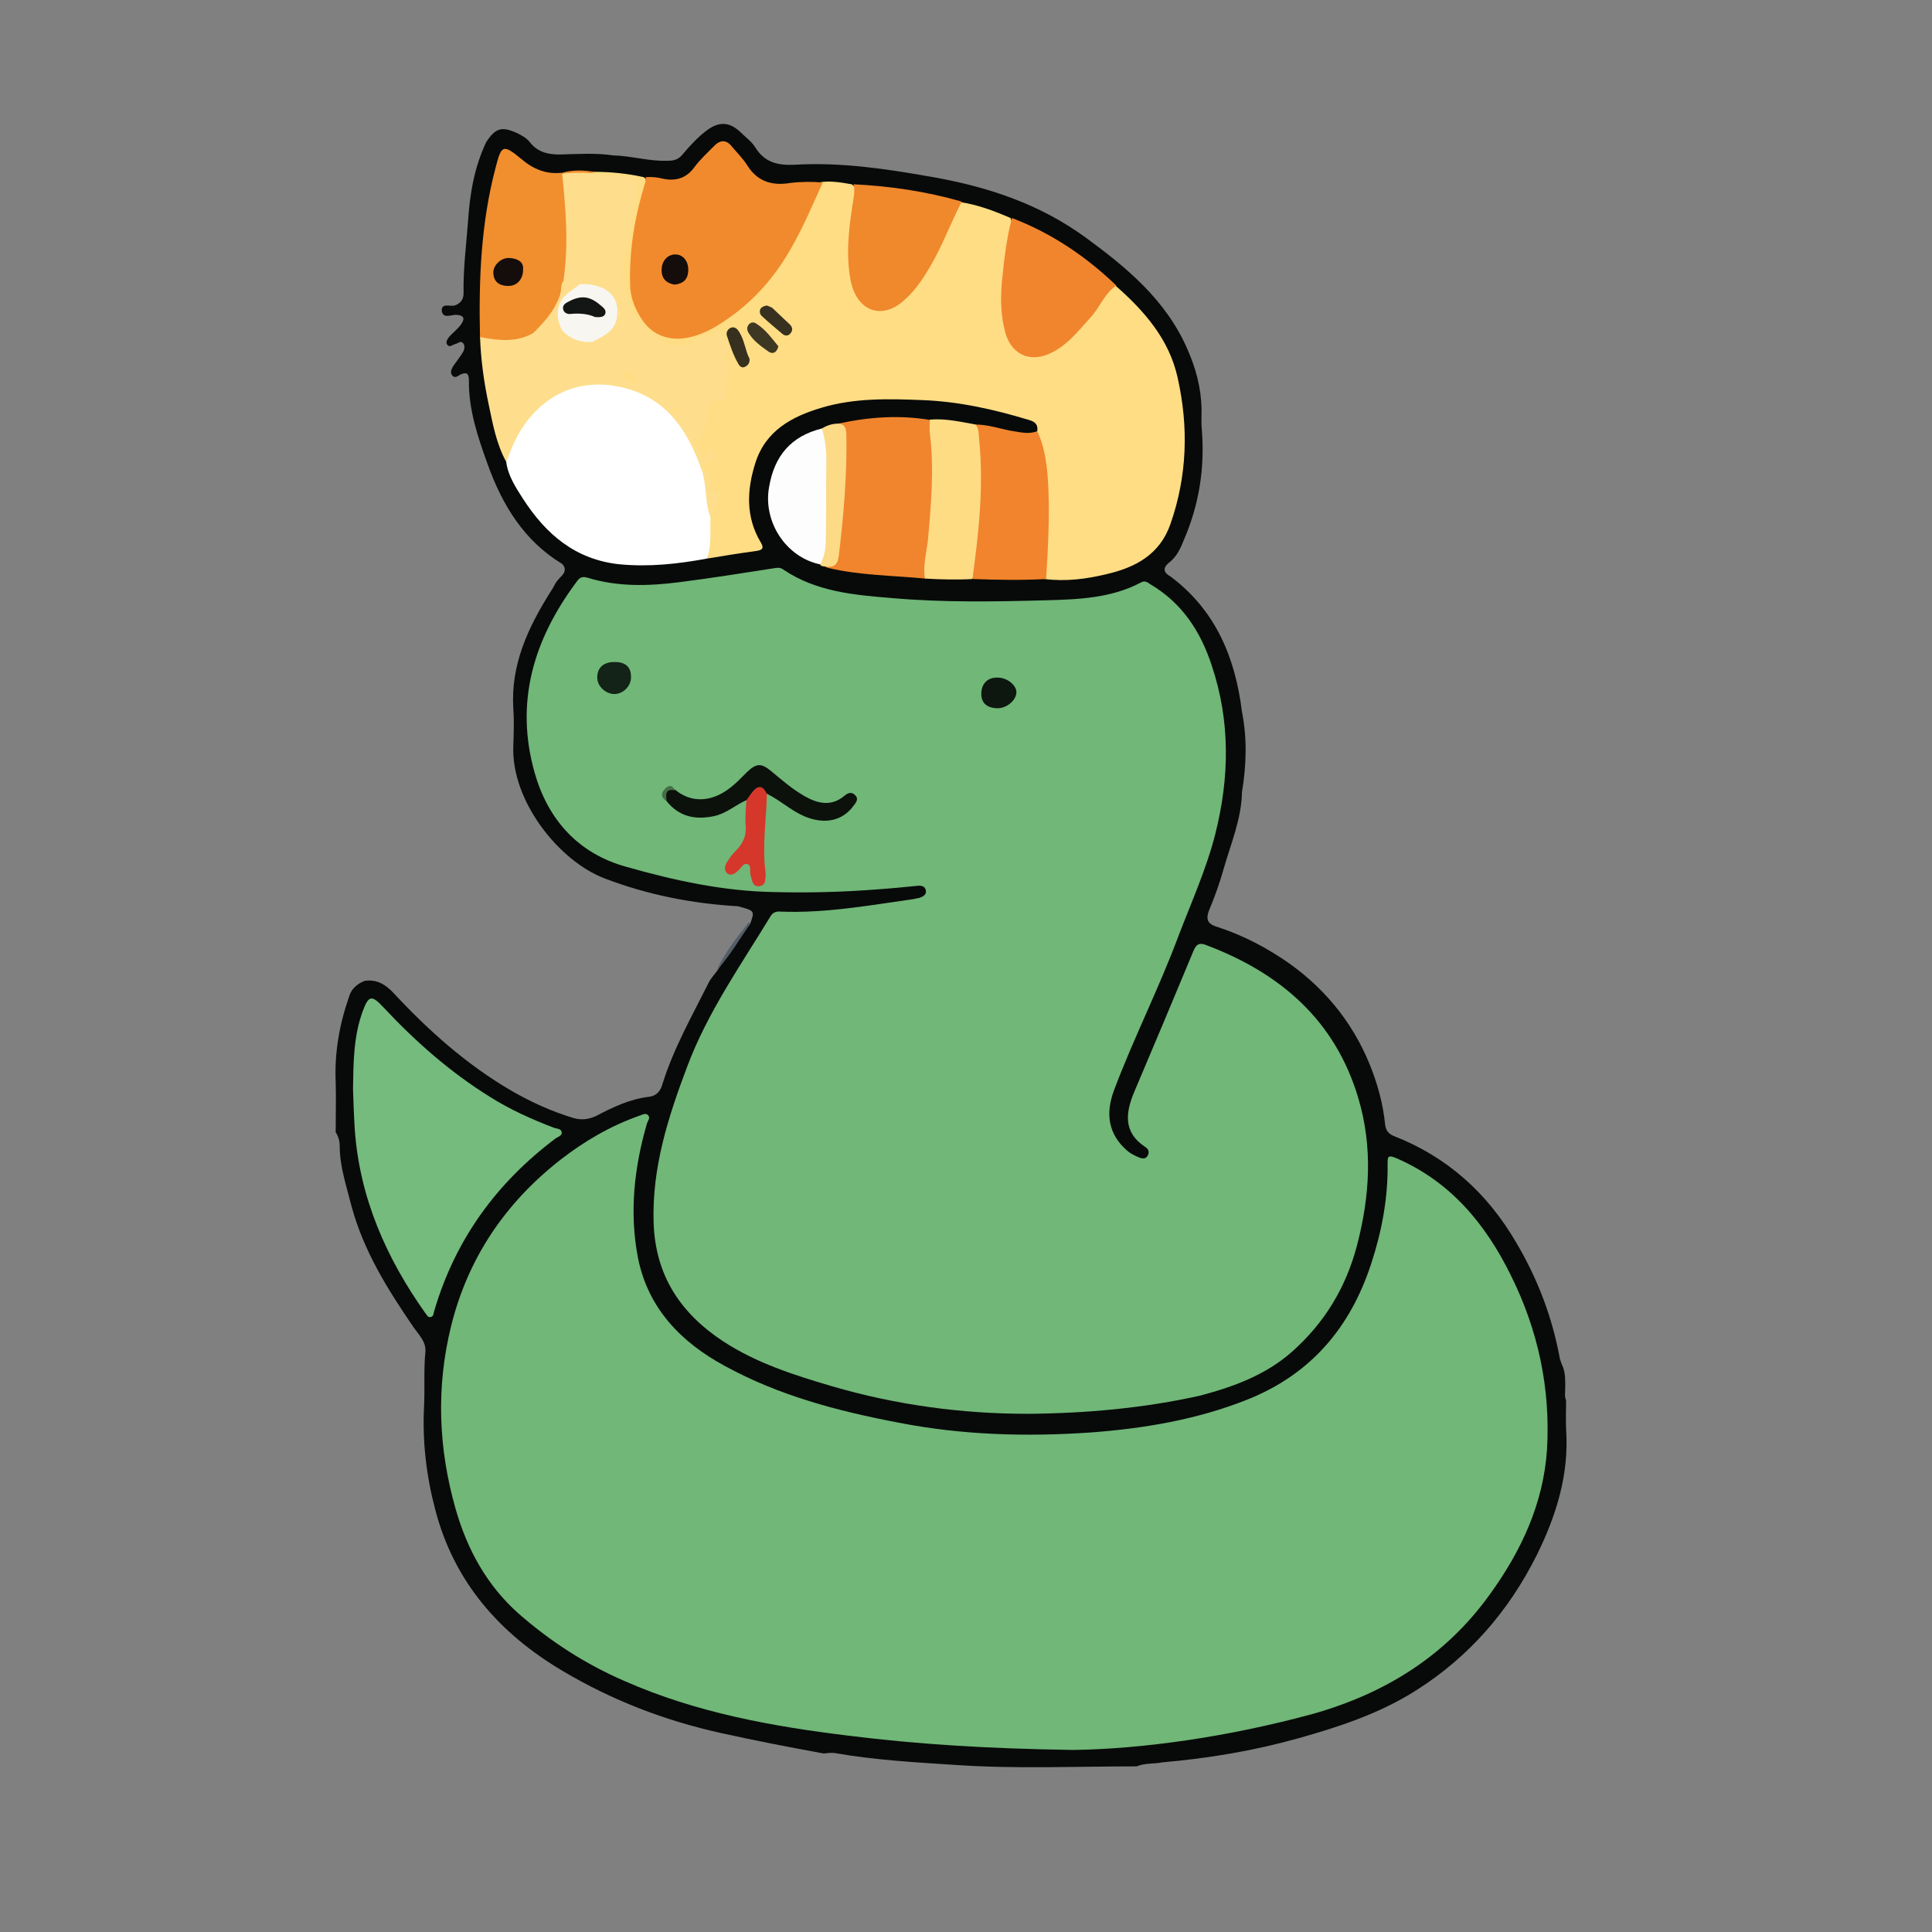 <?xml version="1.0" encoding="utf-8"?>
<!-- Generator: Adobe Illustrator 22.0.1, SVG Export Plug-In . SVG Version: 6.00 Build 0)  -->
<svg version="1.1" id="Layer_1" xmlns="http://www.w3.org/2000/svg" xmlns:xlink="http://www.w3.org/1999/xlink" x="0px" y="0px"
	 viewBox="0 0 435.1 435.1" enable-background="new 0 0 435.1 435.1" xml:space="preserve">
<rect x="0" y="0" width="435.1" height="435.1" fill="#808080" stroke="none"/>
<g id="W76SoM.tif">
	<g>
		<g>
			<path fill="#080A09" d="M75.6,255c0-3.7,0.1-7.5,0-11.2c-0.3-6.6,0.8-13,3-19.3c0.5-1.8,1.8-2.9,3.5-3.6c2.6-0.4,4.6,0.7,6.4,2.6
				c7.9,8.5,16.5,16.2,26.6,22.1c4.5,2.6,9.1,4.7,14.1,6.2c1.8,0.5,3.4,0.3,5.1-0.5c3.8-2,7.6-3.8,11.9-4.3c1.7-0.2,2.6-1.4,3-2.9
				c2.5-8,6.6-15.2,10.3-22.6c0.5-1.1,1.4-2,2.1-3c2.4-3.5,4.8-7.1,7.4-10.6c1-2.8,0.9-2.8-2.8-3.8c-10.3-0.6-20.5-2.6-30.1-6.3
				c-10.2-3.9-21-17.4-20.5-29.8c0.1-2.8,0.2-5.7,0-8.5c-0.6-9.8,3.3-18.1,8.3-26.1c0.3-0.4,0.5-0.8,0.8-1.3c0.4-0.9,1-1.6,1.7-2.3
				c0.8-0.8,1.2-1.8,0.2-2.8c-8.6-5.2-13.5-13.3-16.8-22.5c-2.2-6.1-4.3-12.3-4.2-18.9c0-1.7-0.7-1.8-2-1.2
				c-0.5,0.3-1.2,0.9-1.8,0.1c-0.5-0.7-0.1-1.4,0.3-2.1c0.7-1,1.5-2,2.1-3c0.4-0.6,0.6-1.5,0.1-2.1c-0.6-0.7-1.2,0.1-1.8,0.2
				c-0.6,0.1-1.2,0.9-1.8,0.1c-0.4-0.6,0.1-1.3,0.5-1.8c0.8-0.9,1.9-1.7,2.6-2.7c0.8-1.1,1-2.1-1.1-2.2c-1.1,0-2.9,0.9-3.2-0.8
				c-0.2-2,1.9-1,2.9-1.3c1.4-0.5,2-1.4,2-2.8c-0.1-5.4,0.6-10.8,1-16.1c0.4-6.2,1.4-12.2,4.1-17.9c2.1-3.2,3.5-3.6,7-2l0,0
				c1,0.5,2.1,1.1,2.8,2c1.7,2.2,4,2.8,6.7,2.8c4-0.1,8.1-0.4,12.1,0.2c4.2,0.1,8.2,1.4,12.4,1.2c1.3,0,2.3-0.3,3.2-1.4
				c1.7-2,3.5-4,5.7-5.6c2.7-1.9,5-1.7,7.4,0.6c1.1,1.1,2.5,2.1,3.3,3.4c2.1,3.4,5.1,4.1,8.9,3.9c10.3-0.6,20.4,0.9,30.6,2.7
				c12.7,2.2,24.5,6.1,34.9,13.7c9.3,6.8,18.1,14.1,22.9,25.1c1.9,4.3,3.1,8.7,3.2,13.5c0,1.7-0.1,3.5,0.1,5.2
				c0.6,8.4-0.7,16.4-4,24.1c-0.8,2-1.6,3.9-3.4,5.3c-1.6,1.3-1.2,2.3,0.4,3.2c10.1,7.6,14.5,18.2,16,30.4c1.2,6,1,12.1,0,18.1
				c-0.1,6-2.5,11.6-4.1,17.2c-0.9,3.2-2,6.3-3.3,9.4c-0.9,2.3-0.1,3.2,2,3.8c5.8,1.9,11.1,4.7,16.1,8.2
				c8.8,6.3,15.1,14.5,18.8,24.6c1.3,3.6,2.3,7.4,2.7,11.3c0.1,1.3,0.5,2.3,1.9,2.9c12.1,4.7,21.2,12.9,27.7,24.1
				c4.8,8.1,8.1,16.8,9.8,26.1c0.1,0.4,0.3,0.8,0.4,1.2c0.9,1.7,0.8,3.7,0.8,5.5c0,0.9-0.2,1.8,0.2,2.7c0,2.2-0.1,4.3,0,6.5
				c0.7,10.1-2.2,19.4-6.6,28.3c-6.3,12.6-15.2,22.9-27.2,30.5c-8.2,5.2-17.3,8.2-26.6,10.8c-10,2.8-20.2,4.5-30.6,5.4
				c-1.9,0.4-3.8,0.1-5.7,0.9c-13.5,0-27,0.6-40.5-0.3c-9.2-0.6-18.4-1.1-27.5-2.7c-0.8-0.1-1.6,0-2.5,0.1
				c-7.7-1.4-15.4-2.9-23.1-4.6c-12.7-2.8-24.6-7.4-35.7-14c-14.2-8.4-24.5-20.1-28.7-36.4c-2-7.6-2.9-15.3-2.5-23.2
				c0.2-4.1-0.1-8.2,0.3-12.2c0.2-2.3-1.4-3.8-2.6-5.5c-5.9-8.6-11.4-17.4-14.1-27.6c-1.1-4.4-2.6-8.7-2.6-13.4
				C76.5,257,76.2,255.9,75.6,255z"/>
			<path fill="#535E69" d="M169,208c-2.5,3.5-4.6,7.3-7.6,10.5c1.8-3.9,4.4-7.2,7-10.5C168.6,207.7,168.8,207.7,169,208z"/>
			<path fill="#70B778" d="M231.5,318.4c-15,0-29.7-2-44.1-6.2c-8.5-2.5-17-5.2-24.5-10.1c-9.6-6.3-15.3-14.8-15.7-26.7
				c-0.4-12.5,3.3-23.9,7.6-35.3c4.6-12.2,12-22.7,18.7-33.7c0.5-0.9,1.3-1.2,2.3-1.1c10,0.4,19.9-1.4,29.8-2.8
				c0.5-0.1,1-0.2,1.5-0.3c0.8-0.3,1.6-0.7,1.4-1.7c-0.2-1-1.1-1.1-2-1c-3,0.3-6,0.6-9,0.8c-7.7,0.6-15.4,0.8-23.2,0.6
				c-11.4-0.2-22.4-2.6-33.3-5.7c-10.8-3-17.6-10.6-20.6-21.2c-4.5-15.9-0.2-30,9.4-42.9c0.6-0.9,1.2-1.4,2.5-1
				c6.8,2.1,13.8,1.9,20.8,1c7-0.9,14-2,21-3.1c0.7-0.1,1.5-0.3,2.2,0.2c7.5,5.1,16.1,5.8,24.7,6.5c11.4,1,22.8,0.8,34.2,0.5
				c7.4-0.2,15-0.4,21.9-4.1c0.8-0.4,1.4,0.1,2,0.5c7.1,4.2,11.3,10.6,13.8,18.3c4.2,12.5,4,25.2,0.8,37.9c-2,7.9-5.4,15.4-8.3,23
				c-4.4,11.8-10.1,23-14.5,34.7c-2.1,5.6-1.1,10.1,2.9,13.6c0.8,0.7,1.8,1.2,2.8,1.6c0.8,0.3,1.5,0.3,1.9-0.5
				c0.4-0.8,0.1-1.5-0.6-1.9c-5-3.3-4.4-7.7-2.5-12.3c4.5-10.6,9-21.3,13.4-31.9c0.7-1.7,1.6-1.8,3-1.2
				c16.6,6.3,28.9,16.9,34.1,34.4c3.3,11.1,2.6,22.1-0.3,33.2c-2.5,9.5-7.3,17.4-14.6,23.9c-6,5.3-13.2,7.9-20.7,9.9
				C257.8,317.1,244.7,318.3,231.5,318.4z"/>
			<path fill="#70B778" d="M241.7,394.1c-19.8-0.3-35.2-1.3-50.5-3.2c-17.3-2.1-34.4-5.2-50.5-12.3c-8.8-3.8-16.7-8.9-23.9-15.2
				c-7.2-6.4-11.6-14.5-14.2-23.6c-3.9-13.7-4.4-27.4-1-41.2c3.8-15.3,12.2-27.7,24.6-37.4c5.4-4.2,11.2-7.6,17.7-9.9
				c0.7-0.2,1.5-0.8,2.1-0.1c0.5,0.6-0.1,1.2-0.3,1.8c-2.9,10-4,20.2-2,30.4c2.3,11.3,9.7,18.9,19.5,24.2
				c12.2,6.7,25.5,10.2,39.2,12.8c14.3,2.8,28.8,3.2,43.3,2.2c12-0.9,23.9-2.9,35.2-7.4c14.3-5.7,23.2-16.2,27.9-30.6
				c2.4-7.3,3.8-14.8,3.7-22.5c0-1.5,0-2.1,1.9-1.3c12.3,5.3,20.2,14.9,25.9,26.5c6.1,12.3,8.9,25.4,8.1,39.1
				c-0.8,12.2-5.8,22.9-12.9,32.7c-10,13.9-23.6,22.3-39.9,26.9C276.5,391.2,257.1,393.9,241.7,394.1z"/>
			<path fill="#FFDD84" d="M233.6,97.1c0.2-1.4-0.4-2.1-1.8-2.5c-7.9-2.4-15.9-4.2-24.2-4.5c-7.5-0.3-15.1-0.5-22.5,1.7
				c-6.8,2-12.7,5.2-15,12.5c-1.9,6-2.2,12.1,1.2,17.8c0.8,1.3,0.5,1.8-1.1,2c-3.7,0.5-7.4,1.1-11,1.7c-0.4-3,0.3-6,0.2-9
				c0.2-1.2,0.8-2.4,0.9-3.6c0.1-0.8,0.4-1.6-0.6-2.1c-0.7-0.3-0.7-1.1-0.7-1.7c0-0.5,0.3-1,0-1.5c-1.4-2-1.9-3.8,0.3-4.6
				c-0.6,1-1.5,0.6-2.2-0.7c-1-1.7-1.7-3.3,0.3-4.8c1.1-0.9,1-2.2,1-3.5c0-2.2,0.6-3.9,3-4.5c1.1-0.2,1.4-1.1,1.4-2.1
				c0-1.3,0.5-2.7,0.5-3.9c0-2.2-0.4-4.3-0.7-6.5c-0.1-1.1-1-1.7-2.2-1c-1.4,0.8-3.1,1.2-4.6,1.8c-2.4,0.9-5.1,1.2-7.6-0.7
				c-2.2-1.7-4.6-3-5.8-5.7c-0.4-1.1-0.9-2.3-1.5-3.4c-0.2-0.5-0.2-1-0.3-1.5c-0.4-2.1-1.2-4-1.3-6.1c1.1-4.9,1.8-9.9,2.9-14.8
				c0.3-1.1,0.4-2.3,0.3-3.4c0-1.2-0.6-1.8-1.8-1.9c-1.8,0-3.6-0.6-5.4-0.5c-1,0-2,0.1-2.7-0.9c0.2-0.9,0.9-0.4,1.3-0.5
				c3.8,0,7.5,0.4,11.1,1.2c0.9,0.7,0.4,1.5,0.2,2.3c-2.1,7.4-3.3,14.9-2.9,22.6c0.3,5.3,4,9.9,8.8,10.7c2.5,0.4,4.8-0.3,7-1.4
				c8.1-4,14.3-10.2,18.8-18c2.4-4.3,4.6-8.6,6.4-13.2c0.3-0.8,0.8-1.4,1.6-1.9c2.3-0.3,4.6,0.1,6.9,0.5c1.3,0.8,0.8,2,0.6,3.2
				c-0.7,4.5-1.2,9.1-1.1,13.7c0,2.2,0.4,4.3,1.1,6.4c1.5,4.6,5.5,5.9,9.5,3.1c2.8-2,4.6-4.8,6.3-7.7c2.4-4,4.3-8.3,6.2-12.5
				c0.4-0.9,0.6-1.9,1.8-2.2c4,0.6,7.7,2,11.4,3.6c0.5,1.2,0.1,2.4,0,3.7c-0.8,5.2-1.8,10.3-1.7,15.5c0,2.5,0.5,5,1.3,7.3
				c1.1,3.4,4.4,4.9,7.8,3.8c2.9-1,5-3,7-5.1c2.4-2.5,4.5-5.3,6.5-8.2c0.6-0.9,1.2-2.1,2.7-1.8c6.5,5.7,12.1,12.1,14,20.7
				c2.5,11.1,2.2,22.1-1.6,33c-2.4,6.9-7.9,9.8-14.4,11.3c-4.5,1.1-9.2,1.7-13.9,1.1c-1-1.1-0.7-2.5-0.6-3.8
				c0.6-9.3,1.2-18.6-1.4-27.7C233.4,98.3,233.4,97.7,233.6,97.1z"/>
			<path fill="#74BB7D" d="M79.5,245.2c0.1-5.9,0.1-11.8,2.2-17.5c1.3-3.5,2-3.7,4.6-0.9c7.2,7.7,15,14.6,24,20.2
				c4.6,2.9,9.5,5.1,14.5,7c0.6,0.2,1.7,0.2,1.7,1.1c0,0.7-0.8,0.9-1.4,1.3c-13.3,10-22.6,22.8-27.3,38.8c-0.2,0.5-0.1,1.3-0.8,1.4
				c-0.7,0.2-0.9-0.6-1.3-1C87,283.3,81,269.8,79.9,254.4C79.7,251.3,79.6,248.3,79.5,245.2z"/>
			<path fill="#FFFFFF" d="M160,116.5c-0.1,3.1,0.3,6.3-0.8,9.3c-6.5,1.2-12.9,1.9-19.5,1.3c-10.1-1-16.8-6.8-22-14.9
				c-1.6-2.5-3.3-5.1-3.7-8.2c0.5-5.8,3.9-10,8.1-13.5c11.7-9.5,28.5-3.2,34,9.6C158.5,105.4,159.8,110.8,160,116.5z"/>
			<path fill="#F18A2D" d="M185.3,41.1c-2.2,4.8-4.2,9.6-6.8,14.2c-3.4,6.2-7.8,11.5-13.5,15.7c-3,2.2-6.1,4.2-9.9,5
				c-4.2,0.9-8.1-0.4-10.5-4c-1.6-2.4-2.7-5-2.7-8.1c-0.2-7.8,1.1-15.3,3.4-22.8c0.1-0.4,0.1-0.8,0.1-1.2c1.2-0.1,2.5,0,3.7,0.3
				c3,0.7,5.5,0,7.4-2.7c1.3-1.7,2.9-3.2,4.4-4.7c1.4-1.4,2.8-1.3,4,0.3c1.1,1.3,2.4,2.6,3.3,4c2.3,3.8,5.7,4.8,9.8,4.1
				C180.5,40.9,182.9,40.9,185.3,41.1z"/>
			<path fill="#FEDE8C" d="M160,116.5c-1.3-3.4-0.8-7-1.9-10.4c-2.9-8.4-7.3-15.6-16.3-18.4c-13-4-23.3,3.3-27.3,15.2
				c-0.1,0.4-0.3,0.7-0.5,1.1c-2.2-4-3-8.4-3.9-12.7c-1.1-5.1-1.8-10.2-2-15.5c0.6-0.5,1.4-0.6,2.1-0.4c3.2,0.6,6.4,0.3,9.4-1
				c1.8-0.4,3.8,0.8,5.4-1c0.4-0.5,1.2,0.1,1.8,0.4c1.9,1.7,4.1,2.4,6.6,2.6c1.1,0.4,2.2,1,3-0.5c0.8-1.5,1.8-1.4,3.3-0.5
				c-0.9-1.7-0.7-3.4-0.7-5.1c0-4.9-3-7.2-7.8-6.1c-0.2,0.1-0.5,0.1-0.7,0.2c-0.6,0.1-1.1,0.3-1.7,0.5c-1.7,0.5-2.3-0.1-2.1-1.8
				c0.1-0.2,0.2-0.5,0.3-0.7c0.3-0.3,0.6-0.8,1-0.8c3.7,0,4.8-2.9,6.1-5.6c0.4-0.8,0.7-1.8,1.9-1.7c1.1,0.1,1.4,1.1,1.6,1.9
				c-0.2-2.5,0.6-5.1,0.5-7.7c0-0.3,0-0.8,0.2-0.9c2.4-1.1,3.2-3.9,5.3-5.3c-0.3,3.3-1.2,6.6-1.7,9.9c-0.4,2.9-1.1,5.8-1.8,8.6
				c-1.3,2.5,0.1,4.2,1.5,6c0,0.5,0,1,0,1.5c0.9,0.8,0,2.5,1.5,3c1.4,1.9,3.3,3.2,5,4.8c2,1.9,4.1,1.7,6.3,1.7c0.5,0,1.3,0,1.4-0.2
				c1-2.3,3.8-0.8,5.2-2.5c0.4-0.5,1.6-0.5,1.8,0.1c0.3,1.3,1.9,2.4,1.1,3.9c-0.6,1-0.9,1.7,0.3,2.4c0.5,0.3,0.5,0.9,0.3,1.4
				c-0.8,1.9-1,3.8-0.9,5.8c0,1.2-0.9,1.6-1.9,1.6c-2,0-2.5,1.3-2.6,3c-0.1,2.1,0.2,4-2,5.7c-1.5,1.1,0.9,2.7,1.3,4.8
				c0.8-1.4,1.2-2.3,1.7-3.1c0.3,1.3,1.9,2.8-0.8,3.4c-1.1,0.3-0.8,1.6-0.2,2.2c0.8,1,1.3,1.8,0.7,3.1c-0.1,0.2,0,0.9,0.1,0.9
				c3.7,0.5,0.6,2.7,1,4C160.9,115,160.3,115.8,160,116.5z"/>
			<path fill="#F1852E" d="M208.4,130.3c-7.3-0.7-14.7-0.7-21.9-2.4c-0.2-0.1-0.5-0.2-0.7-0.3c2.7-1.5,2.8-4.2,2.9-6.7
				c0.2-7,1.6-14,1.2-21c-0.1-1.6-0.3-3.1-1.1-4.5c6.9-1.5,13.8-2,20.8-0.8c1.5,2.6,0.9,5.5,1.1,8.3c0.6,8.8-0.6,17.6-1.8,26.3
				C208.8,129.5,208.6,129.9,208.4,130.3z"/>
			<path fill="#F18E2E" d="M120.1,75c-3.9,2.2-7.9,1.7-12,0.9c-0.3-12.8,0.2-25.6,3.5-38.1c1.3-4.9,1.5-5.6,5.8-2
				c2.7,2.3,5.6,3.5,9.1,3.1c0.1,0.1,0.2,0.2,0.3,0.3c1.7,5.4,1.5,11,1.5,16.5c0,2.5,0.3,5-1.3,7.2l0,0c0,2.6-0.7,5-2,7.2
				C123.7,72.2,122.2,73.9,120.1,75z"/>
			<path fill="#F1842D" d="M233.6,97.1c1.9,4.1,2.3,8.5,2.5,12.9c0.3,6.8-0.1,13.6-0.5,20.4c-5.5,0.3-11,0.2-16.5,0
				c-0.9-0.9-0.5-2-0.4-3.1c0.6-6.6,1.8-13.2,1.5-19.8c-0.2-4-0.6-7.9-0.6-11.9c2.8,0,5.4,0.9,8,1.4
				C229.7,97.3,231.6,97.9,233.6,97.1z"/>
			<path fill="#F1852E" d="M251.4,64.3c-2.7,1.8-3.7,5-5.9,7.3c-2.8,3.1-5.4,6.5-9.5,8.2c-4.4,1.8-8.3-0.2-9.6-4.9
				c-1-3.7-1.1-7.4-0.8-11.1c0.5-4.9,1-9.9,2.3-14.7C236.8,52.5,244.5,57.7,251.4,64.3z"/>
			<path fill="#F0882C" d="M216.6,45.4c-2.6,5-4.5,10.3-7.4,15.1c-1.6,2.7-3.4,5.3-5.9,7.4c-5.1,4.3-10.6,1.9-11.8-5.1
				c-1.1-6.2-0.2-12.4,0.8-18.6c0.1-0.9,0.2-1.8-0.1-2.7C200.4,41.9,208.6,43.1,216.6,45.4z"/>
			<path fill="#FDDC84" d="M219.7,95.6c0.8,1,0.7,2.1,0.8,3.3c1.1,10.6-0.1,21.1-1.5,31.5c-3.6,0.2-7.1,0.1-10.7-0.1
				c-0.5-3,0.4-5.9,0.7-8.9c0.7-7.9,1.4-15.9,0.4-23.9c-0.1-1,0-2,0-3C213,94.2,216.3,95,219.7,95.6z"/>
			<path fill="#FDFDFD" d="M184.7,127.1c-7.7-1.6-12.9-9.6-11.5-17.4c1.2-7.1,5-11.5,11.9-13.2c1.4,1.1,1.6,2.7,1.7,4.2
				c0.2,7,0.3,14.1,0,21.1C186.6,123.7,186.9,126,184.7,127.1z"/>
			<path fill="#FCDA86" d="M184.7,127.1c1.2-2,1.3-4.3,1.3-6.5c0.1-5.7,0-11.3,0.1-17c0-2.4-0.3-4.8-1-7.1c1.1-0.7,2.4-1.1,3.7-1.1
				c1.4,0.1,1.7,0.9,1.8,2.2c0.2,9.2-0.6,18.4-1.7,27.6c-0.3,2.2-1.2,2.6-3,2.4C185.4,127.5,184.9,127.6,184.7,127.1z"/>
			<path fill="#F18E2E" d="M134.3,38.8c-0.4,0.1-0.8,0.1-1.2,0.2c-2.1,1.1-4.3,1-6.4,0.1c0,0-0.1-0.2-0.1-0.2
				C129.1,38.2,131.7,38.3,134.3,38.8z"/>
			<path fill="#0C110C" d="M168.1,180.2c-2.5,1.1-4.5,3-7.3,3.6c-4.3,0.9-7.9,0.1-10.7-3.4c-0.5-0.8-0.7-1.7,0-2.5
				c0.6-0.7,1.3-0.4,2,0c3.5,2.9,8,2.8,12.1-0.3c1.5-1.1,2.7-2.4,4-3.7c2.1-2,3.2-2.1,5.4-0.3c2.4,2,4.8,4.1,7.6,5.7
				c3,1.7,6,2.4,9-0.1c0.7-0.6,1.6-1,2.4-0.1c0.9,0.9,0.1,1.7-0.4,2.4c-2.5,3.4-6.5,4.2-10.9,2.4c-3.1-1.3-5.5-3.6-8.5-5.1
				c-1.3-0.7-2.5-0.8-3.4,0.7C169,179.9,168.6,180.2,168.1,180.2z"/>
			<path fill="#D5372B" d="M168.1,180.2c0.4-0.6,0.9-1.2,1.3-1.8c1.3-1.6,2.4-1.6,3.3,0.4c-0.1,5.9-1.1,11.7-0.3,17.6
				c0.1,0.6,0,1.3-0.1,2c-0.1,0.7-0.6,1.1-1.4,1.2c-0.7,0-1.1-0.2-1.4-0.9c-0.2-0.5-0.3-1.1-0.5-1.7c-0.2-0.8,0.3-2.1-0.7-2.4
				c-0.9-0.3-1.4,0.9-2.1,1.5c-0.7,0.7-1.6,1.2-2.4,0.6c-0.8-0.6-0.6-1.7-0.1-2.5c0.6-1,1.3-1.9,2.1-2.7c1.7-1.7,2.4-3.6,2.1-6
				C167.8,183.7,168,182,168.1,180.2z"/>
			<path fill="#132317" d="M138.6,149.1c2.3,0,3.6,1.2,3.5,3.5c0,2-1.9,3.8-3.9,3.7c-1.9-0.1-3.7-1.8-3.7-3.7
				C134.5,150.3,136,149,138.6,149.1z"/>
			<path fill="#0D170F" d="M224.5,159.5c-2.4-0.1-3.6-1.3-3.5-3.5c0.1-2.1,1.5-3.5,3.7-3.4c2.2,0,4.3,1.8,4.2,3.4
				C228.8,157.8,226.6,159.6,224.5,159.5z"/>
			<path fill="#456F47" d="M152,178c-2.3-0.5-2,1.1-1.9,2.4c-1.3-0.8-1.3-1.8-0.3-2.8C150.6,176.8,151.4,176.7,152,178z"/>
			<path fill="#FEDD8D" d="M126.6,39.1c2.1-0.2,4.3-0.3,6.4-0.1c2.6,0.8,5.3,0.7,8,0.9c2,0.1,2.7,0.7,2.4,2.6
				c-0.8,0.7-1.2,1.6-1.4,2.6c-0.2,1.3-0.7,1.9-2,2c-1.5,0-1.6,1.2-1.5,2.3c0.2,3-0.9,5.8-0.5,9.1c-1.4-0.6-0.8-1.7-1.2-2.3
				c-0.3-0.5-0.3-1.3-1-1.3c-0.7-0.1-0.8,0.7-1.1,1.2c-0.3,0.6-0.5,1.2-0.8,1.8c-1.4,2-1.8,5.2-5.5,4.3c-0.4-0.1-1,0.6-1.5,0.9
				C128.1,55,127.4,47,126.6,39.1z"/>
			<path fill="#37301F" d="M168.8,80.8c0.1,1-0.4,1.5-1,1.8c-0.8,0.4-1.3-0.2-1.6-0.8c-1.1-1.9-1.8-4.1-2.5-6.2
				c-0.2-0.7,0.1-1.3,0.7-1.7c0.8-0.4,1.4-0.1,1.9,0.6C167.7,76.5,167.8,78.9,168.8,80.8z"/>
			<path fill="#38311F" d="M172.7,68.8c0.4,0.2,1,0.3,1.4,0.7c1.3,1.2,2.5,2.4,3.8,3.6c0.6,0.6,0.7,1.3,0.1,2
				c-0.5,0.6-1.2,0.6-1.8,0.1c-1.5-1.3-3-2.5-4.5-3.9c-0.5-0.4-0.8-1.1-0.4-1.8C171.5,69.2,172,68.9,172.7,68.8z"/>
			<path fill="#3E3823" d="M175.3,78c-0.4,1.5-1.3,1.8-2.2,1.2c-1.7-1.2-3.4-2.4-4.5-4.2c-0.4-0.7-0.5-1.3,0.1-2
				c0.6-0.6,1.3-0.4,1.8,0C172.5,74.3,173.9,76.3,175.3,78z"/>
			<path fill="#FEDD8D" d="M141.5,67c-0.3-0.2-0.7-0.5-1-0.7c-2.6-2.4-2.6-2.6-0.5-5.2C140.5,63,141,65,141.5,67z"/>
			<path fill="#FEDD8D" d="M143,71.5c-0.3,0.4-0.4,1.3-1,1.2c-0.8-0.2-0.3-0.9-0.3-1.5c0-0.9-0.1-1.8-0.1-2.7
				C142.8,69.1,142.7,70.4,143,71.5z"/>
			<path fill="#140D0B" d="M151.9,64.1c-1.7-0.3-2.9-1.2-2.9-3.3c0-2,1.3-3.5,3.1-3.5c1.7,0,3,1.5,2.9,3.7
				C154.9,62.9,153.9,63.9,151.9,64.1z"/>
			<path fill="#F8F6F1" d="M130.6,64c0.2,0,0.3,0,0.5,0c5.7-0.9,9.3,2.8,8.2,8.4c-0.4,2.2-3.2,4.4-5.7,4.6c-2.7,0.2-5-0.5-6.9-2.5
				c-2.6-3.2-1.8-7.3,1.8-9.4C129.1,64.6,129.8,64.3,130.6,64z"/>
			<path fill="#FEDD8D" d="M130.6,64c-1.7,1.4-3.8,2.3-4.6,4.6c-0.8,2.1-0.3,4,0.6,5.9c-0.6-0.1-1.3-1-1.4-0.6
				c-1.2,3-3.4,0.8-5.1,1.1c2.5-2.5,4.8-5,6-8.5c0.4-1.2,0.1-2.5,0.9-3.5c-0.1,1.5,0.2,2.3,1.9,1.4C129.4,64.1,130,64.1,130.6,64z"
				/>
			<path fill="#FEDD8D" d="M133.5,76.9c2.6-1.2,5.2-2.5,5.5-5.8c0.5-4.5-2.4-7-8-7.2c1.4-0.2,2.7-1.9,4.4-0.4c2,1.7,4.5,2.9,4.1,6.2
				c-0.3,2.3,0.2,4.6,1.1,6.8c-1,0.1-1.5-0.2-1.9-0.6c-1-1-1.3-0.7-1.8,0.5C136.2,78.3,134.9,78.4,133.5,76.9z"/>
			<path fill="#FFDD84" d="M143.3,86.6c-0.7-0.5-1-0.7-1.4-0.9c-0.6-0.4-1.6-0.2-1.7-1.2c-0.1-0.5,0.5-0.6,0.9-0.6
				c1-0.1,1.8,0.3,1.9,1.4C143.1,85.6,143.2,85.9,143.3,86.6z"/>
			<path fill="#FFDD84" d="M152.1,93.3c-0.6-0.1-0.9-0.4-0.9-1c-0.1-0.5,0.2-0.8,0.7-0.8c0.6,0,0.8,0.5,0.9,1
				C152.8,93,152.5,93.2,152.1,93.3z"/>
			<path fill="#140D0B" d="M117.8,60.5c0.1,2.4-1.4,3.9-3.3,3.9c-1.9,0-3.3-0.8-3.4-2.9c-0.1-1.7,1.7-3.5,3.6-3.4
				C116.6,58.2,117.9,59,117.8,60.5z"/>
			<path fill="#141515" d="M134,71.4c-1.5-0.7-3.4-0.9-5.5-0.7c-0.6,0.1-1.6-0.2-1.7-1.2c-0.1-0.9,0.7-1.3,1.3-1.6
				c2.8-1.5,4.8-1.2,7.2,0.9c0.6,0.5,1.3,1,1,1.9C136,71.4,135.2,71.5,134,71.4z"/>
		</g>
	</g>
</g>
</svg>
